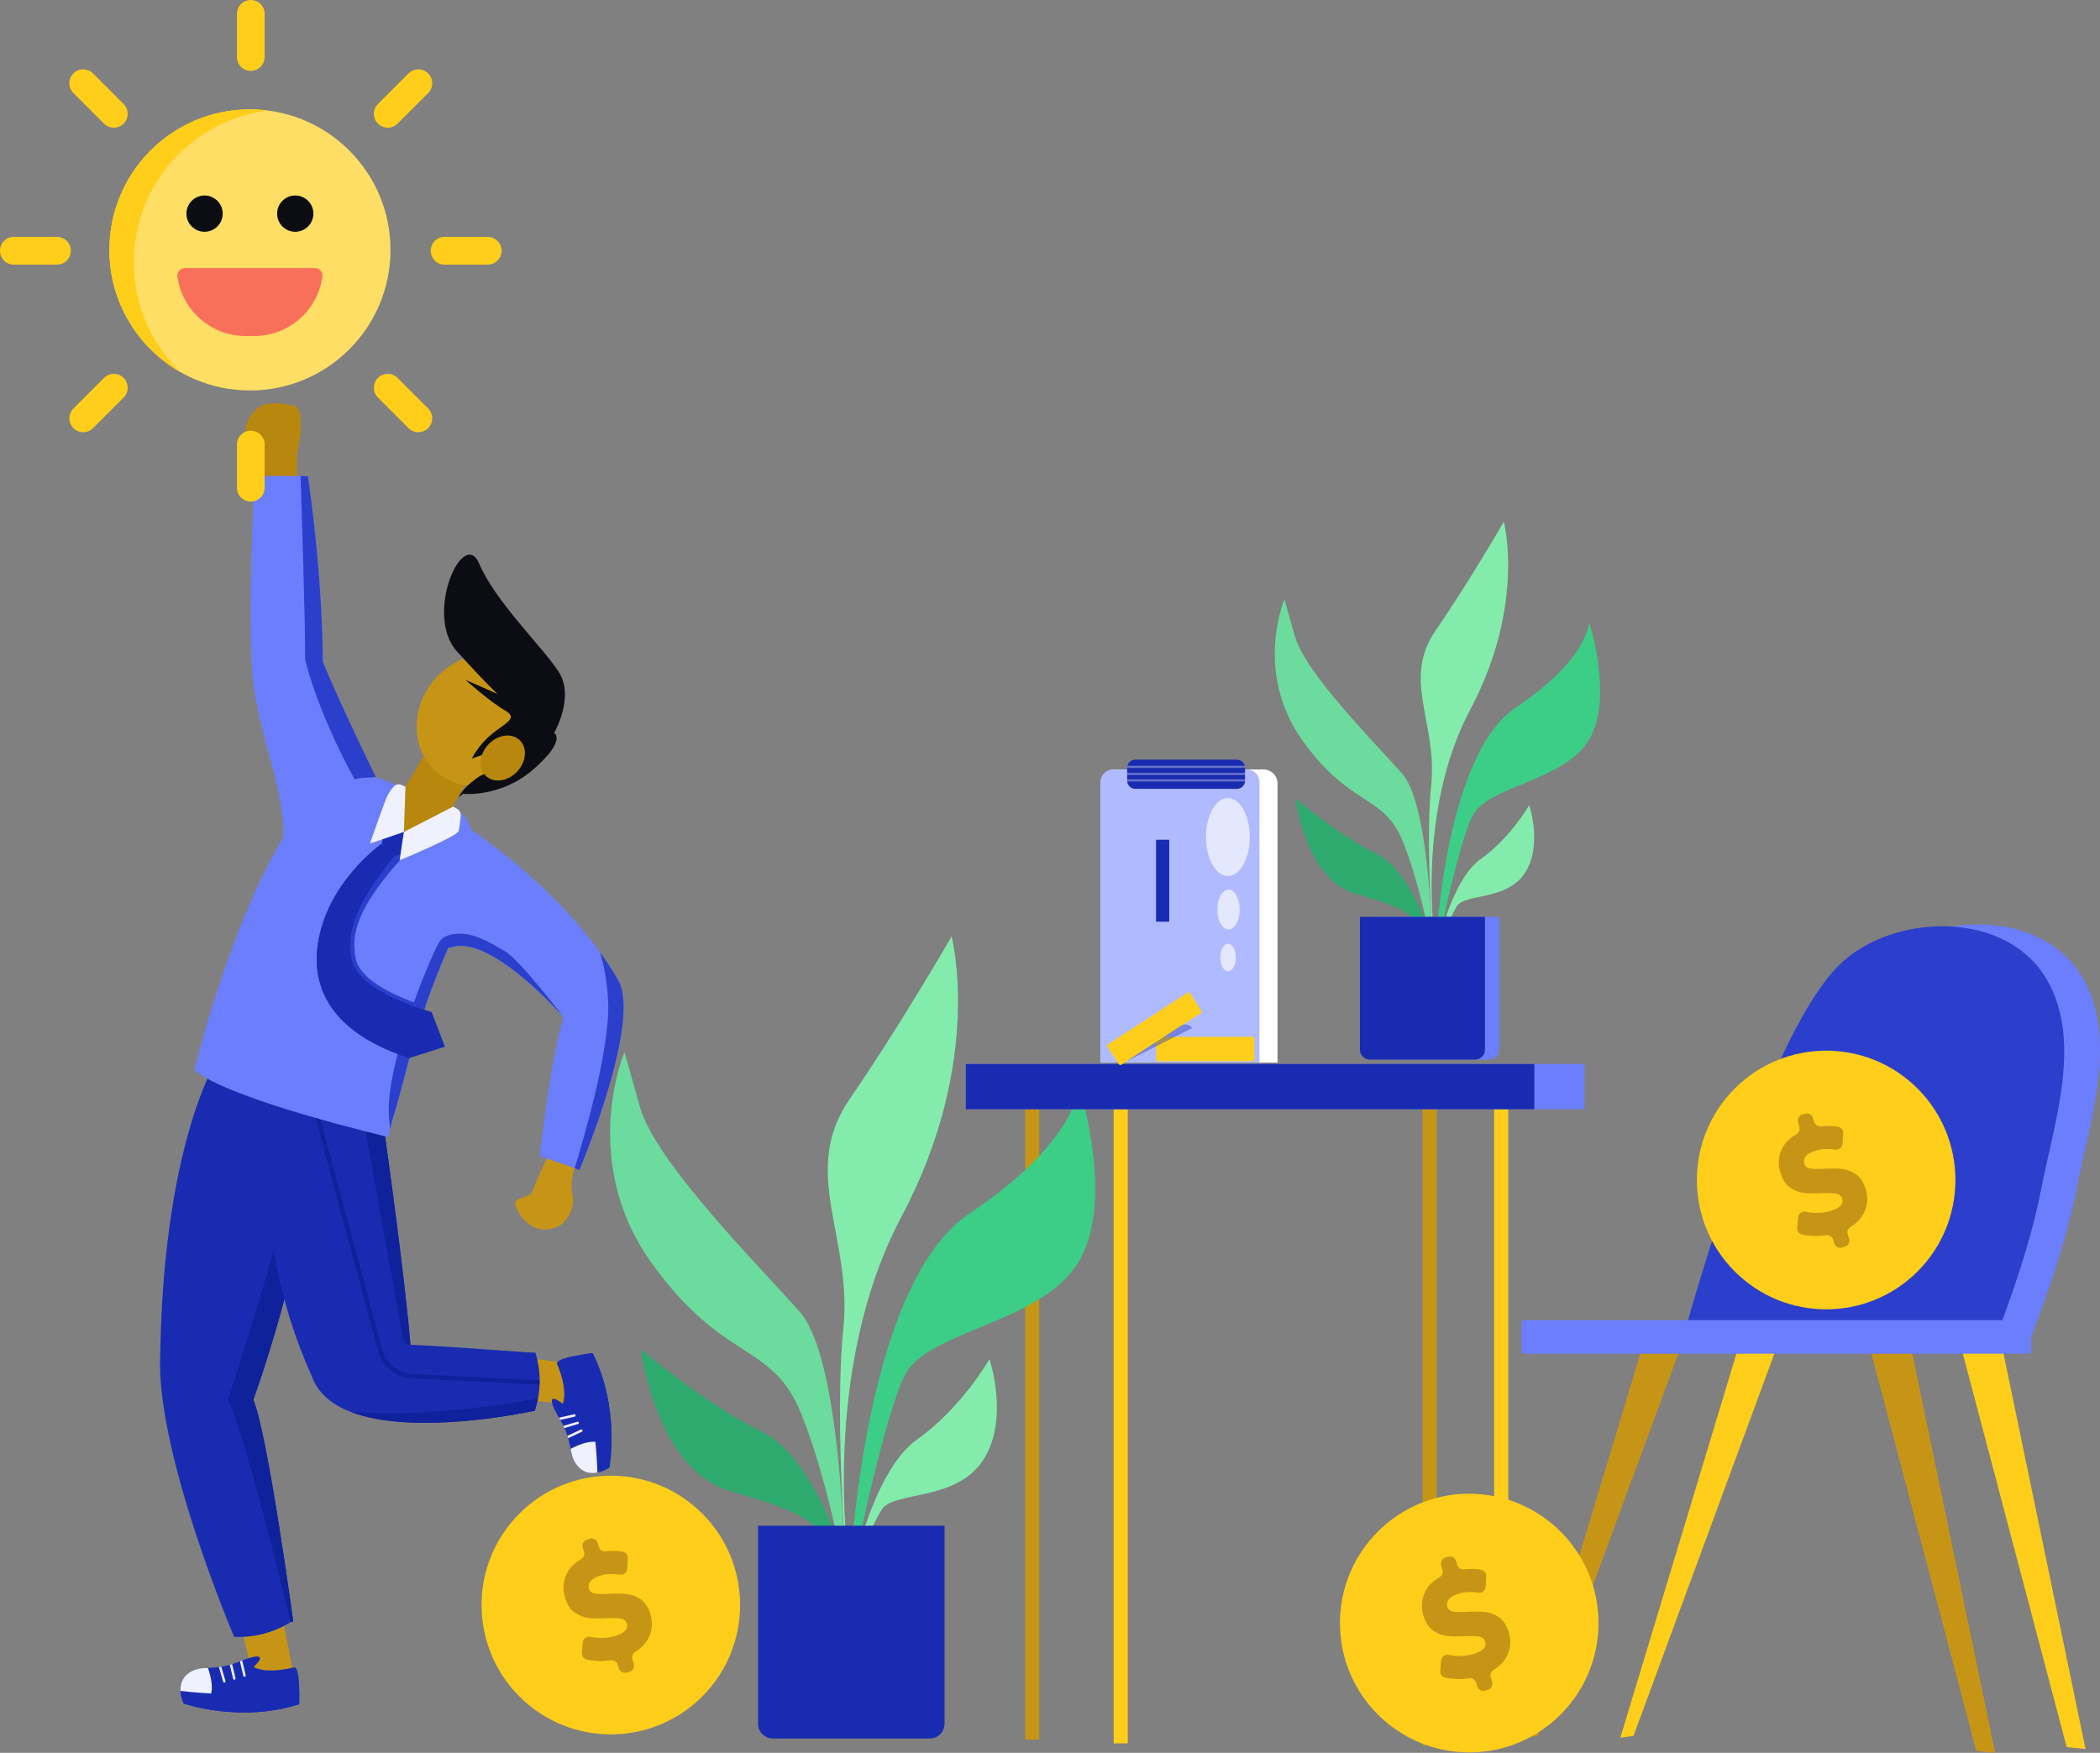 <svg width="605" height="505" viewBox="0 0 605 505" fill="none" xmlns="http://www.w3.org/2000/svg">
<rect x="0" y="0" width="605" height="505" fill="#808080" stroke="none"/>
<g clip-path="url(#clip0_454_7090)">
<path d="M472.78 389.348L439.136 500.657L442.936 500.112L484.018 388.62L472.78 389.348Z" fill="#C79516"/>
<path d="M500.454 389.348L466.81 500.657L470.61 500.112L511.692 388.62L500.454 389.348Z" fill="#FFCE1A"/>
<path d="M550.916 389.893L574.794 505L569.364 504.455L538.979 389.348L550.916 389.893Z" fill="#C79516"/>
<path d="M576.964 388.807L600.838 503.914L595.412 503.369L565.023 388.262L576.964 388.807Z" fill="#FFCE1A"/>
<path d="M595.514 275.88C581.488 261.87 553.989 264.033 540.268 277.393C517.902 299.167 494.329 388.079 494.329 388.079L584.288 387.453C589.974 372.682 595.445 357.127 598.452 341.612C602.123 322.681 610.796 298.028 599.082 280.256C598.026 278.654 596.831 277.198 595.514 275.884V275.88Z" fill="#6B7EFD"/>
<path d="M585.207 276.421C571.181 262.411 543.682 264.574 529.961 277.934C507.595 299.707 484.022 388.62 484.022 388.62L573.982 387.994C579.668 373.223 585.138 357.668 588.146 342.153C591.816 323.222 600.489 298.569 588.776 280.797C587.719 279.194 586.524 277.739 585.207 276.425V276.421Z" fill="#2B3FCC"/>
<path d="M584.443 380.352H439.087C438.665 380.352 438.323 380.695 438.323 381.117V389.267C438.323 389.689 438.665 390.031 439.087 390.031H584.443C584.865 390.031 585.207 389.689 585.207 389.267V381.117C585.207 380.695 584.865 380.352 584.443 380.352Z" fill="#6B7EFD"/>
<path d="M413.904 317.951H409.836V502.828H413.904V317.951Z" fill="#C79516"/>
<path d="M434.522 317.41H430.454V502.287H434.522V317.41Z" fill="#FFCE1A"/>
<path d="M299.409 316.324H295.341V501.202H299.409V316.324Z" fill="#C79516"/>
<path d="M324.912 317.41H320.844V502.287H324.912V317.41Z" fill="#FFCE1A"/>
<path d="M158.499 331.705L156.04 336.955C156.04 336.955 154.399 340.465 153.456 343.092C152.513 345.719 147.469 344.426 148.583 347.533C149.696 350.64 153.553 355.85 159.877 353.735C163.612 352.486 165.608 347.94 164.925 344.312C164.295 340.953 164.844 337.48 166.376 334.422L158.495 331.705H158.499Z" fill="#C79516"/>
<path d="M85.504 139.345L85.59 130.976C85.59 130.976 88.528 117.474 84.639 116.86C80.749 116.246 74.807 114.464 71.649 120.739C68.491 127.014 73.592 127.295 73.921 128.788C74.25 130.28 75.872 139.817 75.872 139.817C75.872 139.817 82.273 141.488 85.504 139.341V139.345Z" fill="#B7870E"/>
<path d="M69.04 467.488C69.04 467.488 72.71 478.68 72.011 485.329C80.705 484.422 84.346 481.246 84.346 481.246C84.346 481.246 81.826 468.126 81.144 465.178C81.144 465.178 73.82 462.376 69.04 467.484V467.488Z" fill="#C79516"/>
<path d="M86.183 491.006C68.979 496.488 52.933 490.786 52.933 490.786C52.466 489.729 52.181 488.749 52.063 487.871C52.031 487.631 52.002 487.378 51.99 487.155C51.738 482.807 55.335 480.794 58.582 480.603C59.05 480.575 59.485 480.542 59.895 480.538C61.049 480.469 62.053 480.416 63.065 480.286C63.297 480.262 63.529 480.237 63.748 480.188C64.528 480.079 65.313 479.904 66.207 479.656C66.414 479.595 66.626 479.534 66.861 479.46C67.544 479.237 68.288 478.972 69.125 478.647C69.227 478.606 69.341 478.558 69.446 478.517C69.56 478.468 69.662 478.427 69.767 478.387C74.421 476.577 76.831 476.715 73.055 480.274C77.177 482.47 84.647 480.384 84.647 480.384C85.878 480.111 86.187 484.044 86.224 487.195C86.268 489.274 86.187 491.002 86.187 491.002L86.183 491.006Z" fill="#192CB1"/>
<path d="M60.745 488.098C57.623 488.159 54.4 487.793 52.063 487.871C52.031 487.631 52.002 487.379 51.99 487.155C51.738 482.807 55.335 480.794 58.582 480.603C59.05 480.575 59.485 480.542 59.895 480.538C60.558 482.36 61.533 486.024 60.745 488.098Z" fill="#EFF1FF"/>
<path d="M86.183 491.006C68.979 496.488 52.933 490.786 52.933 490.786C52.336 489.428 52.047 488.216 51.99 487.155C67.743 489.066 82.424 487.631 86.22 487.2C86.264 489.278 86.183 491.006 86.183 491.006Z" fill="#192CB1"/>
<path d="M70.519 483.076C70.413 483.096 70.304 483.076 70.219 483.007C70.166 482.962 70.129 482.897 70.101 482.824L69.121 478.647C69.223 478.606 69.337 478.558 69.442 478.517C69.556 478.468 69.658 478.427 69.763 478.387C69.763 478.407 69.775 478.415 69.779 478.436L70.783 482.665C70.832 482.848 70.714 483.035 70.523 483.072L70.519 483.076Z" fill="#EFF1FF"/>
<path d="M67.597 483.938C67.483 483.971 67.382 483.938 67.296 483.869C67.243 483.824 67.207 483.759 67.178 483.686L66.207 479.656C66.414 479.595 66.626 479.534 66.861 479.46L66.874 479.469L67.849 483.515C67.898 483.698 67.78 483.885 67.597 483.93V483.938Z" fill="#EFF1FF"/>
<path d="M64.736 484.743C64.622 484.776 64.5 484.747 64.415 484.678C64.362 484.633 64.317 484.581 64.301 484.515L63.069 480.347C63.069 480.347 63.069 480.306 63.065 480.29C63.297 480.266 63.529 480.241 63.748 480.192L64.963 484.312C65.012 484.491 64.903 484.69 64.732 484.747L64.736 484.743Z" fill="#EFF1FF"/>
<path d="M85.944 357.562C80.802 381.951 72.966 403.309 72.966 403.309C77.002 412.293 84.476 467.154 84.476 467.154L83.716 467.354C78.949 470.33 73.397 471.807 67.78 471.591L67.459 471.579C67.459 471.579 44.622 418.161 46.174 389.966C47.125 330.115 62.155 305.983 62.155 305.983L90.236 317.138C90.853 329.448 88.809 343.971 85.948 357.566L85.944 357.562Z" fill="#192CB1"/>
<path d="M149.932 403.448C149.932 403.448 161.703 403.521 167.783 406.299C169.685 397.762 167.836 393.297 167.836 393.297C167.836 393.297 154.606 391.52 151.595 391.231C151.595 391.231 146.616 397.291 149.932 403.448Z" fill="#C79516"/>
<path d="M170.749 389.856C178.768 406.042 175.561 422.777 175.561 422.777C174.586 423.399 173.663 423.831 172.814 424.079C172.582 424.148 172.334 424.213 172.119 424.258C167.864 425.164 165.328 421.911 164.649 418.731C164.551 418.275 164.45 417.848 164.389 417.442C164.145 416.307 163.942 415.327 163.661 414.343C163.604 414.115 163.543 413.891 163.462 413.68C163.238 412.923 162.942 412.175 162.564 411.329C162.474 411.13 162.381 410.935 162.275 410.711C161.95 410.073 161.58 409.373 161.129 408.596C161.072 408.499 161.007 408.397 160.954 408.299C160.889 408.198 160.832 408.1 160.775 408.003C158.284 403.671 158.056 401.268 162.141 404.464C163.686 400.056 160.495 392.984 160.495 392.984C160.04 391.804 163.877 390.906 166.986 390.393C169.034 390.035 170.753 389.852 170.753 389.852L170.749 389.856Z" fill="#192CB1"/>
<path d="M171.729 415.461C172.261 418.54 172.387 421.781 172.818 424.083C172.586 424.152 172.338 424.217 172.123 424.262C167.868 425.169 165.331 421.915 164.653 418.735C164.555 418.279 164.454 417.852 164.393 417.446C166.091 416.514 169.562 414.997 171.733 415.461H171.729Z" fill="#EFF1FF"/>
<path d="M170.749 389.856C178.768 406.042 175.561 422.777 175.561 422.777C174.309 423.574 173.155 424.042 172.119 424.258C171.623 408.389 167.985 394.086 166.981 390.393C169.03 390.035 170.749 389.852 170.749 389.852V389.856Z" fill="#192CB1"/>
<path d="M72.967 403.309C77.002 412.293 84.477 467.154 84.477 467.154L83.717 467.354C80.851 455.491 70.313 412.671 65.639 403.236C65.639 403.236 80.778 357.293 82.505 344.471C83.591 336.459 85.407 344.43 85.948 357.566C80.807 381.955 72.971 403.313 72.971 403.313L72.967 403.309Z" fill="#10219C"/>
<path d="M165.807 407.73C165.828 407.836 165.807 407.946 165.738 408.031C165.693 408.084 165.628 408.12 165.555 408.145L161.373 409.088C161.332 408.983 161.284 408.873 161.247 408.767C161.198 408.653 161.158 408.552 161.121 408.446C161.141 408.446 161.15 408.434 161.17 408.434L165.405 407.466C165.588 407.421 165.775 407.539 165.811 407.73H165.807Z" fill="#EFF1FF"/>
<path d="M166.758 409.837C166.795 409.951 166.77 410.052 166.705 410.142C166.665 410.199 166.604 410.235 166.526 410.268L162.56 411.455C162.486 411.248 162.417 411.045 162.332 410.813L162.34 410.8L166.327 409.613C166.506 409.556 166.697 409.662 166.758 409.841V409.837Z" fill="#EFF1FF"/>
<path d="M167.811 412.02C167.859 412.13 167.851 412.252 167.794 412.346C167.758 412.407 167.713 412.456 167.648 412.484L163.718 414.335C163.718 414.335 163.681 414.343 163.661 414.351C163.604 414.123 163.543 413.899 163.462 413.688L167.347 411.862C167.518 411.789 167.729 411.862 167.811 412.025V412.02Z" fill="#EFF1FF"/>
<path d="M154.086 406.433C154.086 406.433 119.612 414.119 100.807 406.689C100.807 406.689 100.797 406.685 100.779 406.677C95.613 404.627 91.63 401.439 89.878 396.632C69.26 350.791 79.547 312.888 79.547 312.888L104.493 321.083L110.317 322.998C113.886 348.05 117.357 375.871 118.243 387.453C130.147 387.892 153.602 389.877 154.236 389.706C155.903 394.977 155.907 400.629 154.248 405.904L154.082 406.437L154.086 406.433Z" fill="#192CB1"/>
<path d="M155.386 398.946L118.799 397.144C114.093 396.912 110.11 393.7 108.887 389.145L89.606 317.309L90.849 316.975L110.13 388.811C111.207 392.825 114.715 395.656 118.86 395.859L155.447 397.661L155.386 398.946Z" fill="#10219C"/>
<path d="M118.247 387.449C117.202 387.437 116.316 386.697 116.125 385.672C114.556 377.156 107.7 339.859 104.493 321.079L110.317 322.994C113.886 348.046 117.357 375.867 118.243 387.449H118.247Z" fill="#10219C"/>
<path d="M131.72 267.14H131.708C131.452 267.783 131.171 268.43 130.862 269.084C130.793 269.292 130.692 269.495 130.594 269.703C130.342 270.264 130.086 270.841 129.846 271.402C129.651 271.854 129.452 272.305 129.269 272.744C126.481 279.129 124.306 284.819 122.534 289.931C120.734 295.157 119.352 299.781 118.186 303.978C116.271 310.907 114.95 316.634 113.288 321.831C112.931 322.998 112.618 324.247 112.386 325.288V325.3C112.097 326.618 111.935 327.606 111.935 327.606C111.935 327.606 66.016 316.845 56.006 308.297C56.006 308.297 65.488 268.458 81.282 241.857C95.425 218.017 110.337 224.622 110.337 224.622L128.639 231.576C128.639 231.576 133.016 232.597 135.41 237.99C135.613 238.445 135.8 238.929 135.971 239.454C137.69 244.688 137.593 253.244 131.716 267.136L131.72 267.14Z" fill="#6B7EFD"/>
<path d="M108.237 226.045C107.692 228.132 107.042 229.998 106.269 231.625C98.689 248.144 81.473 242.74 81.473 242.74C82.953 229.791 74.454 212.051 72.8 195.068C71.129 178.069 73.389 137.047 73.389 137.047L88.736 137.202C93.227 168.899 93.008 190.676 93.008 190.676C97.491 201.73 108.245 226.045 108.245 226.045H108.237Z" fill="#6B7EFD"/>
<path d="M166.933 337.073L165.535 336.577L155.504 333.047C155.504 333.047 158.3 306.71 162.332 292.989C162.332 292.989 162.304 292.948 162.222 292.863C160.507 290.931 140.218 268.462 129.484 273.127H129.472C129.472 273.127 129.403 272.989 129.269 272.74C129.013 272.244 128.554 271.289 128.005 270.003C125.091 263.025 120.132 246.253 135.975 239.454C135.894 239.482 136.044 239.425 135.975 239.454C135.975 239.454 136.633 239.641 137.41 240.198C142.201 243.537 160.153 256.681 172.846 274.314C174.622 276.754 176.289 279.288 177.801 281.907C185.47 293.229 166.925 337.073 166.925 337.073H166.933Z" fill="#6B7EFD"/>
<path d="M123.307 243.947L110.59 237.217L123.628 215.138L136.309 222.633L123.307 243.947Z" fill="#B7870E"/>
<path d="M122.538 289.931C120.738 295.157 119.356 299.781 118.189 303.978C102.318 298.74 89.004 289.288 91.544 272.289C94.243 254.249 112.178 243.077 112.178 243.077L116.283 246.656C102.794 261.463 101.05 269.247 102.493 276.226C103.871 282.899 115.344 287.601 122.542 289.927L122.538 289.931Z" fill="#2B3FCC"/>
<path d="M114.219 237.453L118.474 241.426L116.279 245.965L113.609 246.623L109.951 243.061L110.492 240.548L114.219 237.453Z" fill="#192CB1"/>
<path d="M130.541 232.398L116.349 239.694L115.142 247.843C115.142 247.843 131.712 240.995 132.114 239.433C132.362 238.478 132.594 236.526 132.74 235.147C132.838 234.232 132.366 233.353 131.549 232.926L130.537 232.394L130.541 232.398Z" fill="#EFF1FF"/>
<path d="M116.353 239.694L116.825 226.655L115.642 226.139C114.906 225.818 114.053 225.98 113.492 226.558C112.789 227.286 111.858 228.51 111.106 230.429C109.696 234.028 106.595 243.024 106.595 243.024L116.349 239.689L116.353 239.694Z" fill="#EFF1FF"/>
<path d="M108.26 223.878C105.96 224.069 104.034 223.931 102.201 224.545C98.022 217.387 90.658 201.51 87.906 189.993C88 180.623 86.906 146.291 86.598 137.181L88.727 137.202C93.218 168.899 92.999 190.676 92.999 190.676C97.482 201.73 108.256 223.878 108.256 223.878H108.26Z" fill="#2B3FCC"/>
<path d="M162.222 292.867C160.507 290.935 140.218 268.466 129.484 273.131H129.472C129.472 273.131 129.403 272.993 129.269 272.745C118.962 296.377 116.938 310.407 113.284 321.831C112.926 322.998 112.613 324.247 112.382 325.288C112.219 323.649 112.109 322.437 112.097 322.356C110.622 307.89 123.465 276.88 126.448 271.585C126.826 270.914 127.354 270.398 128.005 270.003C128.793 269.515 129.773 269.223 130.862 269.084C131.122 269.048 131.386 269.019 131.646 269.011H131.659C136.666 268.706 141.299 271.642 145.441 274.038C149.558 276.421 161.052 291.354 162.218 292.867H162.222Z" fill="#2B3FCC"/>
<path d="M166.933 337.073L165.535 336.577C167.669 329.773 175.867 302.392 175.208 288.459C174.936 282.647 173.952 277.946 172.847 274.314C174.623 276.754 176.289 279.288 177.801 281.907C185.471 293.229 166.925 337.073 166.925 337.073H166.933Z" fill="#2B3FCC"/>
<path d="M109.951 243.061C109.951 243.061 93.938 254.253 91.52 272.289C89.101 290.325 102.587 299.846 117.836 304.856L128.184 301.558L124.335 291.541C124.335 291.541 103.07 286.035 101.282 276.222C100.006 269.235 101.563 261.459 113.617 246.627L109.959 243.065L109.951 243.061Z" fill="#192CB1"/>
<path d="M155.029 402.769L154.086 406.433C154.086 406.433 119.612 414.119 100.807 406.689C120.372 408.58 146.831 404.542 155.029 402.769Z" fill="#10219C"/>
<path d="M152.104 219.717C159.651 211.661 159.888 199.615 152.633 192.81C145.378 186.005 133.379 187.019 125.833 195.074C118.286 203.13 118.049 215.176 125.304 221.981C132.558 228.786 144.557 227.772 152.104 219.717Z" fill="#C79516"/>
<path d="M133.432 228.701C133.432 228.701 144.295 229.909 153.834 221.515C163.373 213.121 159.634 211.161 159.634 211.161C159.634 211.161 165.735 200.778 160.89 193.446C156.045 186.113 142.69 173.274 138.069 162.432C133.444 151.59 122.056 177.142 131.672 187.716C141.292 198.289 143.373 199.932 143.373 199.932L134.078 195.861C134.078 195.861 141.211 202.242 145.397 204.621C149.583 207 145.527 208.253 141.528 211.628C137.528 215 135.947 218.575 135.947 218.575C135.947 218.575 145.499 214.63 147.567 217.188C149.632 219.746 140.841 221.726 137.451 224.114C132.928 227.302 132.2 229.64 132.2 229.64L133.428 228.701H133.432Z" fill="#0B0D13"/>
<path d="M148.997 222.295C151.676 219.435 151.986 215.371 149.69 213.218C147.394 211.064 143.361 211.636 140.682 214.496C138.004 217.355 137.693 221.419 139.989 223.573C142.285 225.726 146.318 225.154 148.997 222.295Z" fill="#B7870E"/>
<g clip-path="url(#clip1_454_7090)">
<path d="M72.009 112.499C94.372 112.499 112.5 94.371 112.5 72.008C112.5 49.646 94.372 31.517 72.009 31.517C49.647 31.517 31.519 49.646 31.519 72.008C31.519 94.371 49.647 112.499 72.009 112.499Z" fill="#FFDE65"/>
<path d="M38.554 75.549C38.554 87.985 43.675 99.168 51.983 107.214C39.756 100.265 31.5 87.097 31.5 71.996C31.5 49.632 49.632 31.5 71.996 31.5C73.773 31.5 75.497 31.605 77.169 31.866C55.38 34.531 38.554 53.081 38.554 75.549Z" fill="#FFCE1A"/>
<path d="M85.061 66.77C87.947 66.77 90.286 64.431 90.286 61.546C90.286 58.66 87.947 56.321 85.061 56.321C82.176 56.321 79.837 58.66 79.837 61.546C79.831 64.429 82.163 66.77 85.046 66.775C85.053 66.775 85.059 66.775 85.066 66.775L85.061 66.77ZM58.934 66.77C61.819 66.77 64.158 64.431 64.158 61.546C64.158 58.66 61.819 56.321 58.934 56.321C56.048 56.321 53.709 58.66 53.709 61.546C53.703 64.429 56.036 66.77 58.918 66.775C58.923 66.775 58.928 66.77 58.934 66.77Z" fill="#0B0D13"/>
<path d="M90.68 77.225H53.319C52.108 77.21 51.116 78.18 51.102 79.391C51.101 79.486 51.106 79.581 51.117 79.675C52.47 89.541 60.932 96.873 70.891 96.806H73.113C83.077 96.872 91.542 89.532 92.888 79.66C93.03 78.457 92.171 77.367 90.969 77.224C90.875 77.213 90.78 77.208 90.685 77.209L90.68 77.225Z" fill="#F9705A"/>
</g>
<path fill-rule="evenodd" clip-rule="evenodd" d="M72.25 0C74.459 0 76.25 1.791 76.25 4V16.409C76.25 18.618 74.459 20.409 72.25 20.409C70.041 20.409 68.25 18.618 68.25 16.409V4C68.25 1.791 70.041 0 72.25 0Z" fill="#FFCE1A"/>
<path fill-rule="evenodd" clip-rule="evenodd" d="M72.25 124.091C74.459 124.091 76.25 125.882 76.25 128.091V140.5C76.25 142.709 74.459 144.5 72.25 144.5C70.041 144.5 68.25 142.709 68.25 140.5V128.091C68.25 125.882 70.041 124.091 72.25 124.091Z" fill="#FFCE1A"/>
<path fill-rule="evenodd" clip-rule="evenodd" d="M21.15 21.15C22.712 19.588 25.245 19.588 26.807 21.15L35.617 29.961C37.179 31.523 37.179 34.056 35.617 35.618C34.055 37.18 31.523 37.18 29.96 35.618L21.15 26.807C19.588 25.245 19.588 22.712 21.15 21.15Z" fill="#FFCE1A"/>
<path fill-rule="evenodd" clip-rule="evenodd" d="M108.883 108.883C110.445 107.32 112.977 107.32 114.539 108.883L123.35 117.693C124.912 119.255 124.912 121.788 123.35 123.35C121.788 124.912 119.255 124.912 117.693 123.35L108.883 114.539C107.32 112.977 107.32 110.445 108.883 108.883Z" fill="#FFCE1A"/>
<path fill-rule="evenodd" clip-rule="evenodd" d="M0 72.25C0 70.041 1.791 68.25 4 68.25H16.409C18.618 68.25 20.409 70.041 20.409 72.25C20.409 74.459 18.618 76.25 16.409 76.25H4C1.791 76.25 0 74.459 0 72.25Z" fill="#FFCE1A"/>
<path fill-rule="evenodd" clip-rule="evenodd" d="M124.091 72.25C124.091 70.041 125.882 68.25 128.091 68.25H140.5C142.709 68.25 144.5 70.041 144.5 72.25C144.5 74.459 142.709 76.25 140.5 76.25H128.091C125.882 76.25 124.091 74.459 124.091 72.25Z" fill="#FFCE1A"/>
<path fill-rule="evenodd" clip-rule="evenodd" d="M35.617 108.883C37.179 110.445 37.179 112.977 35.617 114.539L26.807 123.35C25.245 124.912 22.712 124.912 21.15 123.35C19.588 121.788 19.588 119.255 21.15 117.693L29.96 108.883C31.523 107.32 34.055 107.32 35.617 108.883Z" fill="#FFCE1A"/>
<path fill-rule="evenodd" clip-rule="evenodd" d="M123.35 21.15C124.912 22.712 124.912 25.245 123.35 26.807L114.539 35.618C112.977 37.18 110.445 37.18 108.883 35.618C107.32 34.056 107.32 31.523 108.883 29.961L117.693 21.15C119.255 19.588 121.788 19.588 123.35 21.15Z" fill="#FFCE1A"/>
<path d="M423.276 504.882C443.844 504.882 460.518 488.198 460.518 467.618C460.518 447.037 443.844 430.354 423.276 430.354C402.709 430.354 386.035 447.037 386.035 467.618C386.035 488.198 402.709 504.882 423.276 504.882Z" fill="#FFCE1A"/>
<path d="M434.307 476.788C433.531 478.513 432.189 479.961 430.283 481.132C429.576 481.567 429.251 482.425 429.491 483.218L429.893 484.568C430.186 485.54 429.633 486.565 428.657 486.858L427.877 487.09C426.906 487.383 425.882 486.829 425.589 485.853L425.276 484.804C425.016 483.93 424.15 483.401 423.248 483.535C421.951 483.722 420.671 483.792 419.407 483.735C418.277 483.686 417.245 483.548 416.31 483.328C415.436 483.12 414.859 482.287 414.932 481.392L415.176 478.431C415.266 477.342 416.282 476.561 417.355 476.78C418.159 476.943 419.001 477.045 419.879 477.085C421.516 477.159 423.053 476.98 424.487 476.553C427.215 475.735 428.345 474.556 427.881 473.002C427.637 472.185 427.068 471.697 426.174 471.534C425.28 471.371 423.906 471.331 422.053 471.412C420.025 471.514 418.298 471.489 416.875 471.339C415.448 471.188 414.107 470.664 412.847 469.765C411.587 468.866 410.665 467.427 410.071 465.442C409.372 463.104 409.515 460.875 410.498 458.76C411.315 456.999 412.721 455.552 414.717 454.413C415.457 453.99 415.806 453.111 415.562 452.294L415.184 451.033C414.892 450.061 415.444 449.037 416.42 448.744L417.2 448.512C418.172 448.219 419.196 448.772 419.488 449.748L419.822 450.859C420.074 451.704 420.895 452.262 421.773 452.16C422.671 452.054 423.565 452.013 424.451 452.034C425.207 452.05 425.934 452.119 426.633 452.237C427.568 452.396 428.247 453.217 428.19 454.165L428.011 457.146C427.946 458.223 426.971 459.016 425.906 458.854C423.857 458.541 421.98 458.638 420.269 459.151C418.858 459.574 417.899 460.119 417.399 460.786C416.895 461.457 416.757 462.172 416.985 462.933C417.212 463.693 417.765 464.153 418.643 464.303C419.521 464.454 420.87 464.482 422.691 464.381C424.744 464.271 426.475 464.291 427.889 464.446C429.304 464.6 430.645 465.117 431.909 465.999C433.173 466.882 434.104 468.313 434.697 470.298C435.372 472.555 435.242 474.718 434.311 476.793L434.307 476.788Z" fill="#C79516"/>
<path d="M552.44 366.318C566.984 351.765 566.984 328.171 552.44 313.618C537.896 299.066 514.317 299.066 499.773 313.618C485.229 328.171 485.229 351.765 499.773 366.318C514.317 380.87 537.896 380.87 552.44 366.318Z" fill="#FFCE1A"/>
<path d="M537.135 349.14C536.359 350.864 535.017 352.312 533.111 353.483C532.404 353.918 532.079 354.776 532.319 355.569L532.721 356.919C533.014 357.891 532.461 358.916 531.486 359.209L530.705 359.441C529.734 359.734 528.71 359.18 528.417 358.204L528.104 357.155C527.844 356.281 526.978 355.752 526.076 355.886C524.779 356.073 523.499 356.143 522.235 356.086C521.105 356.037 520.073 355.899 519.138 355.679C518.264 355.472 517.687 354.638 517.76 353.743L518.004 350.783C518.094 349.693 519.11 348.912 520.183 349.131C520.987 349.294 521.829 349.396 522.707 349.436C524.345 349.51 525.881 349.331 527.316 348.904C530.043 348.086 531.173 346.907 530.709 345.353C530.465 344.536 529.896 344.048 529.002 343.885C528.108 343.723 526.734 343.682 524.881 343.763C522.853 343.865 521.126 343.84 519.703 343.69C518.277 343.54 516.935 343.015 515.675 342.116C514.416 341.217 513.493 339.778 512.9 337.793C512.2 335.455 512.343 333.226 513.326 331.111C514.143 329.35 515.549 327.903 517.545 326.764C518.285 326.341 518.634 325.463 518.39 324.645L518.012 323.384C517.72 322.412 518.273 321.388 519.248 321.095L520.028 320.863C521 320.57 522.024 321.123 522.317 322.099L522.65 323.21C522.902 324.055 523.723 324.613 524.601 324.511C525.499 324.405 526.393 324.365 527.279 324.385C528.035 324.401 528.762 324.47 529.462 324.588C530.396 324.747 531.075 325.568 531.018 326.516L530.839 329.497C530.774 330.575 529.799 331.368 528.734 331.205C526.686 330.892 524.808 330.989 523.097 331.502C521.687 331.925 520.727 332.47 520.227 333.137C519.723 333.808 519.585 334.523 519.813 335.284C520.04 336.044 520.593 336.504 521.471 336.654C522.349 336.805 523.698 336.833 525.519 336.732C527.572 336.622 529.303 336.642 530.717 336.797C532.132 336.951 533.473 337.468 534.737 338.35C536.001 339.233 536.932 340.664 537.525 342.649C538.2 344.906 538.07 347.07 537.139 349.144L537.135 349.14Z" fill="#C79516"/>
<path d="M202.31 488.773C216.854 474.22 216.854 450.626 202.31 436.073C187.767 421.521 164.187 421.521 149.643 436.073C135.099 450.626 135.099 474.22 149.643 488.773C164.187 503.325 187.767 503.325 202.31 488.773Z" fill="#FFCE1A"/>
<path d="M187.007 471.595C186.231 473.32 184.89 474.767 182.983 475.939C182.276 476.374 181.951 477.232 182.191 478.025L182.593 479.375C182.886 480.347 182.333 481.372 181.358 481.665L180.577 481.896C179.606 482.189 178.582 481.636 178.289 480.66L177.976 479.611C177.716 478.736 176.85 478.208 175.948 478.342C174.652 478.529 173.371 478.598 172.107 478.541C170.977 478.492 169.945 478.354 169.01 478.135C168.136 477.927 167.559 477.094 167.632 476.199L167.876 473.238C167.966 472.148 168.982 471.367 170.055 471.587C170.86 471.75 171.701 471.851 172.579 471.892C174.217 471.965 175.753 471.786 177.188 471.359C179.915 470.542 181.045 469.362 180.581 467.809C180.338 466.992 179.769 466.504 178.874 466.341C177.98 466.178 176.606 466.138 174.753 466.219C172.725 466.321 170.998 466.296 169.575 466.146C168.149 465.995 166.807 465.471 165.548 464.572C164.288 463.673 163.365 462.233 162.772 460.249C162.073 457.91 162.215 455.682 163.198 453.567C164.015 451.806 165.422 450.358 167.417 449.22C168.157 448.797 168.506 447.918 168.262 447.101L167.884 445.84C167.592 444.868 168.145 443.843 169.12 443.55L169.9 443.319C170.872 443.026 171.896 443.579 172.189 444.555L172.522 445.665C172.774 446.511 173.595 447.068 174.473 446.967C175.371 446.861 176.265 446.82 177.151 446.841C177.907 446.857 178.635 446.926 179.334 447.044C180.268 447.202 180.947 448.024 180.89 448.972L180.711 451.952C180.646 453.03 179.671 453.823 178.606 453.661C176.558 453.347 174.68 453.445 172.969 453.957C171.559 454.38 170.599 454.925 170.1 455.592C169.596 456.263 169.457 456.979 169.685 457.74C169.913 458.5 170.465 458.96 171.343 459.11C172.221 459.261 173.57 459.289 175.391 459.187C177.444 459.078 179.175 459.098 180.59 459.252C182.004 459.407 183.345 459.923 184.609 460.806C185.873 461.688 186.804 463.12 187.397 465.105C188.072 467.362 187.942 469.525 187.011 471.599L187.007 471.595Z" fill="#C79516"/>
<path d="M274.146 269.796C274.146 269.796 283.599 305.539 259.754 350.433C235.909 395.326 244.692 451.68 244.692 451.68L244.302 458.297C244.302 458.297 240.176 409.564 242.956 382.939C245.736 356.317 230.255 337.757 244.806 316.617C259.356 295.478 274.15 269.792 274.15 269.792L274.146 269.796Z" fill="#83ECAD"/>
<path d="M244.598 457.443C244.598 457.443 247.573 370.864 279.335 349.595C311.098 328.326 310.769 312.77 310.769 312.77C310.769 312.77 321.531 345.886 310.659 363.682C299.787 381.483 267.183 383.154 260.644 396.298C254.104 409.442 244.602 457.443 244.602 457.443H244.598Z" fill="#3CCD87"/>
<path d="M243.484 455.121C243.484 455.121 242.867 391.983 230.426 377.965C217.985 363.947 188.856 334.804 184.385 318.952L179.915 303.099C179.915 303.099 166.645 334.336 187.596 363.695C208.548 393.053 222.468 386.363 230.885 407.458C239.302 428.556 243.489 455.117 243.489 455.117L243.484 455.121Z" fill="#6BDB9E"/>
<path d="M245.35 453.652C245.35 453.652 251.405 423.741 264.208 414.725C277.011 405.709 285.066 391.556 285.066 391.556C285.066 391.556 291.004 409.275 283.05 420.955C275.096 432.635 257.473 429.536 254.051 434.896C250.629 440.256 245.354 453.652 245.354 453.652H245.35Z" fill="#83ECAD"/>
<path d="M245.151 455.32C245.151 455.32 236.254 420.736 219.635 412.586C203.012 404.432 184.613 388.706 184.613 388.706C184.613 388.706 188.966 423.046 209.873 429.422C230.784 435.799 237.096 437.052 245.151 455.32Z" fill="#2EAA6F"/>
<path d="M218.399 439.561H272.117V496.639C272.117 498.977 270.219 500.876 267.882 500.876H222.634C220.297 500.876 218.399 498.977 218.399 496.639V439.561Z" fill="#192CB1"/>
<path d="M433.243 150.313C433.243 150.313 439.583 174.283 423.59 204.39C407.597 234.496 413.491 272.285 413.491 272.285L413.226 276.722C413.226 276.722 410.459 244.041 412.324 226.188C414.19 208.334 403.809 195.886 413.564 181.713C423.322 167.536 433.243 150.313 433.243 150.313Z" fill="#83ECAD"/>
<path d="M413.425 276.148C413.425 276.148 415.42 218.091 436.721 203.824C458.022 189.562 457.799 179.127 457.799 179.127C457.799 179.127 465.013 201.335 457.726 213.267C450.438 225.199 428.568 226.326 424.183 235.139C419.798 243.951 413.425 276.144 413.425 276.144V276.148Z" fill="#3CCD87"/>
<path d="M412.681 274.591C412.681 274.591 412.267 232.251 403.923 222.849C395.579 213.446 376.046 193.905 373.046 183.275L370.047 172.644C370.047 172.644 361.146 193.592 375.196 213.28C389.247 232.967 398.582 228.481 404.224 242.63C409.869 256.778 412.677 274.591 412.677 274.591H412.681Z" fill="#6BDB9E"/>
<path d="M413.929 273.607C413.929 273.607 417.989 253.549 426.577 247.502C435.165 241.459 440.562 231.963 440.562 231.963C440.562 231.963 444.545 243.846 439.209 251.678C433.872 259.511 422.057 257.433 419.761 261.028C417.465 264.623 413.929 273.607 413.929 273.607Z" fill="#83ECAD"/>
<path d="M413.795 274.725C413.795 274.725 407.828 251.532 396.684 246.066C385.536 240.6 373.196 230.051 373.196 230.051C373.196 230.051 376.114 253.077 390.136 257.356C404.158 261.634 408.389 262.472 413.795 274.725Z" fill="#2EAA6F"/>
<path d="M395.859 264.155H431.885V302.432C431.885 304.002 430.613 305.275 429.044 305.275H398.7C397.131 305.275 395.859 304.002 395.859 302.432V264.155Z" fill="#6B7EFD"/>
<path d="M391.787 264.155H427.813V302.432C427.813 304.002 426.541 305.275 424.972 305.275H394.628C393.059 305.275 391.787 304.002 391.787 302.432V264.155Z" fill="#192CB1"/>
<path d="M456.482 306.548H278.25V319.578H456.482V306.548Z" fill="#6B7EFD"/>
<path d="M442.021 306.548H278.25V319.578H442.021V306.548Z" fill="#192CB1"/>
<path d="M321.076 221.69H364.024C366.243 221.69 368.043 223.491 368.043 225.712V306.141H317.057V225.712C317.057 223.491 318.857 221.69 321.076 221.69Z" fill="white"/>
<path d="M320.67 221.69H359.24C361.232 221.69 362.849 223.308 362.849 225.301V306.141H317.057V225.301C317.057 223.308 318.674 221.69 320.666 221.69H320.67Z" fill="#B0BBFF"/>
<path d="M358.695 221.202V224.935C358.695 225 358.695 225.069 358.683 225.134C358.581 226.334 357.586 227.274 356.354 227.274H327.067C325.839 227.274 324.831 226.334 324.734 225.134C324.722 225.069 324.722 225 324.722 224.935V221.202C324.722 221.002 324.746 220.807 324.799 220.62C325.059 219.608 325.973 218.863 327.067 218.863H356.354C357.447 218.863 358.366 219.612 358.618 220.62C358.671 220.807 358.695 221.002 358.695 221.202Z" fill="#192CB1"/>
<g opacity="0.34">
<path d="M358.695 221.202V221.238H324.726V221.202C324.726 221.002 324.75 220.807 324.803 220.62H358.622C358.675 220.807 358.699 221.002 358.699 221.202H358.695Z" fill="white"/>
</g>
<g opacity="0.34">
<path d="M358.691 222.662H324.722V223.28H358.691V222.662Z" fill="white"/>
</g>
<g opacity="0.34">
<path d="M358.695 224.52V224.939C358.695 225.004 358.695 225.073 358.683 225.138H324.734C324.722 225.073 324.722 225.004 324.722 224.939V224.52H358.691H358.695Z" fill="white"/>
</g>
<path d="M360.825 298.723H333.603C333.297 298.723 333.05 298.971 333.05 299.276V305.194C333.05 305.499 333.297 305.747 333.603 305.747H360.825C361.131 305.747 361.378 305.499 361.378 305.194V299.276C361.378 298.971 361.131 298.723 360.825 298.723Z" fill="#FFCE1A"/>
<path d="M342.093 286.026L319.257 300.854C319.001 301.02 318.928 301.363 319.094 301.619L322.313 306.583C322.479 306.839 322.821 306.912 323.077 306.746L345.913 291.918C346.17 291.752 346.242 291.409 346.076 291.153L342.857 286.189C342.691 285.933 342.349 285.86 342.093 286.026Z" fill="#FFCE1A"/>
<g opacity="0.39">
<path d="M343.467 296.206L324.58 305.747L325.499 305.084L340.232 295.519C341.126 294.937 342.276 295.047 343.048 295.718L343.471 296.206H343.467Z" fill="#192CB1"/>
</g>
<g opacity="0.66">
<path d="M353.749 252.398C357.235 252.398 360.061 247.367 360.061 241.162C360.061 234.956 357.235 229.925 353.749 229.925C350.263 229.925 347.438 234.956 347.438 241.162C347.438 247.367 350.263 252.398 353.749 252.398Z" fill="white"/>
</g>
<g opacity="0.66">
<path d="M353.936 267.779C355.714 267.779 357.155 265.213 357.155 262.049C357.155 258.884 355.714 256.319 353.936 256.319C352.158 256.319 350.717 258.884 350.717 262.049C350.717 265.213 352.158 267.779 353.936 267.779Z" fill="white"/>
</g>
<g opacity="0.66">
<path d="M356.033 275.872C356.033 278.064 355.033 279.841 353.802 279.841C352.57 279.841 351.57 278.064 351.57 275.872C351.57 273.68 352.57 271.903 353.802 271.903C355.033 271.903 356.033 273.68 356.033 275.872Z" fill="white"/>
</g>
<path d="M336.854 241.938H333.054V265.558H336.854V241.938Z" fill="#192CB1"/>
</g>
<defs>
<clipPath id="clip0_454_7090">
<rect width="605" height="505" fill="white"/>
</clipPath>
<clipPath id="clip1_454_7090">
<rect width="81" height="81" fill="white" transform="translate(31.5 31.5)"/>
</clipPath>
</defs>
</svg>
